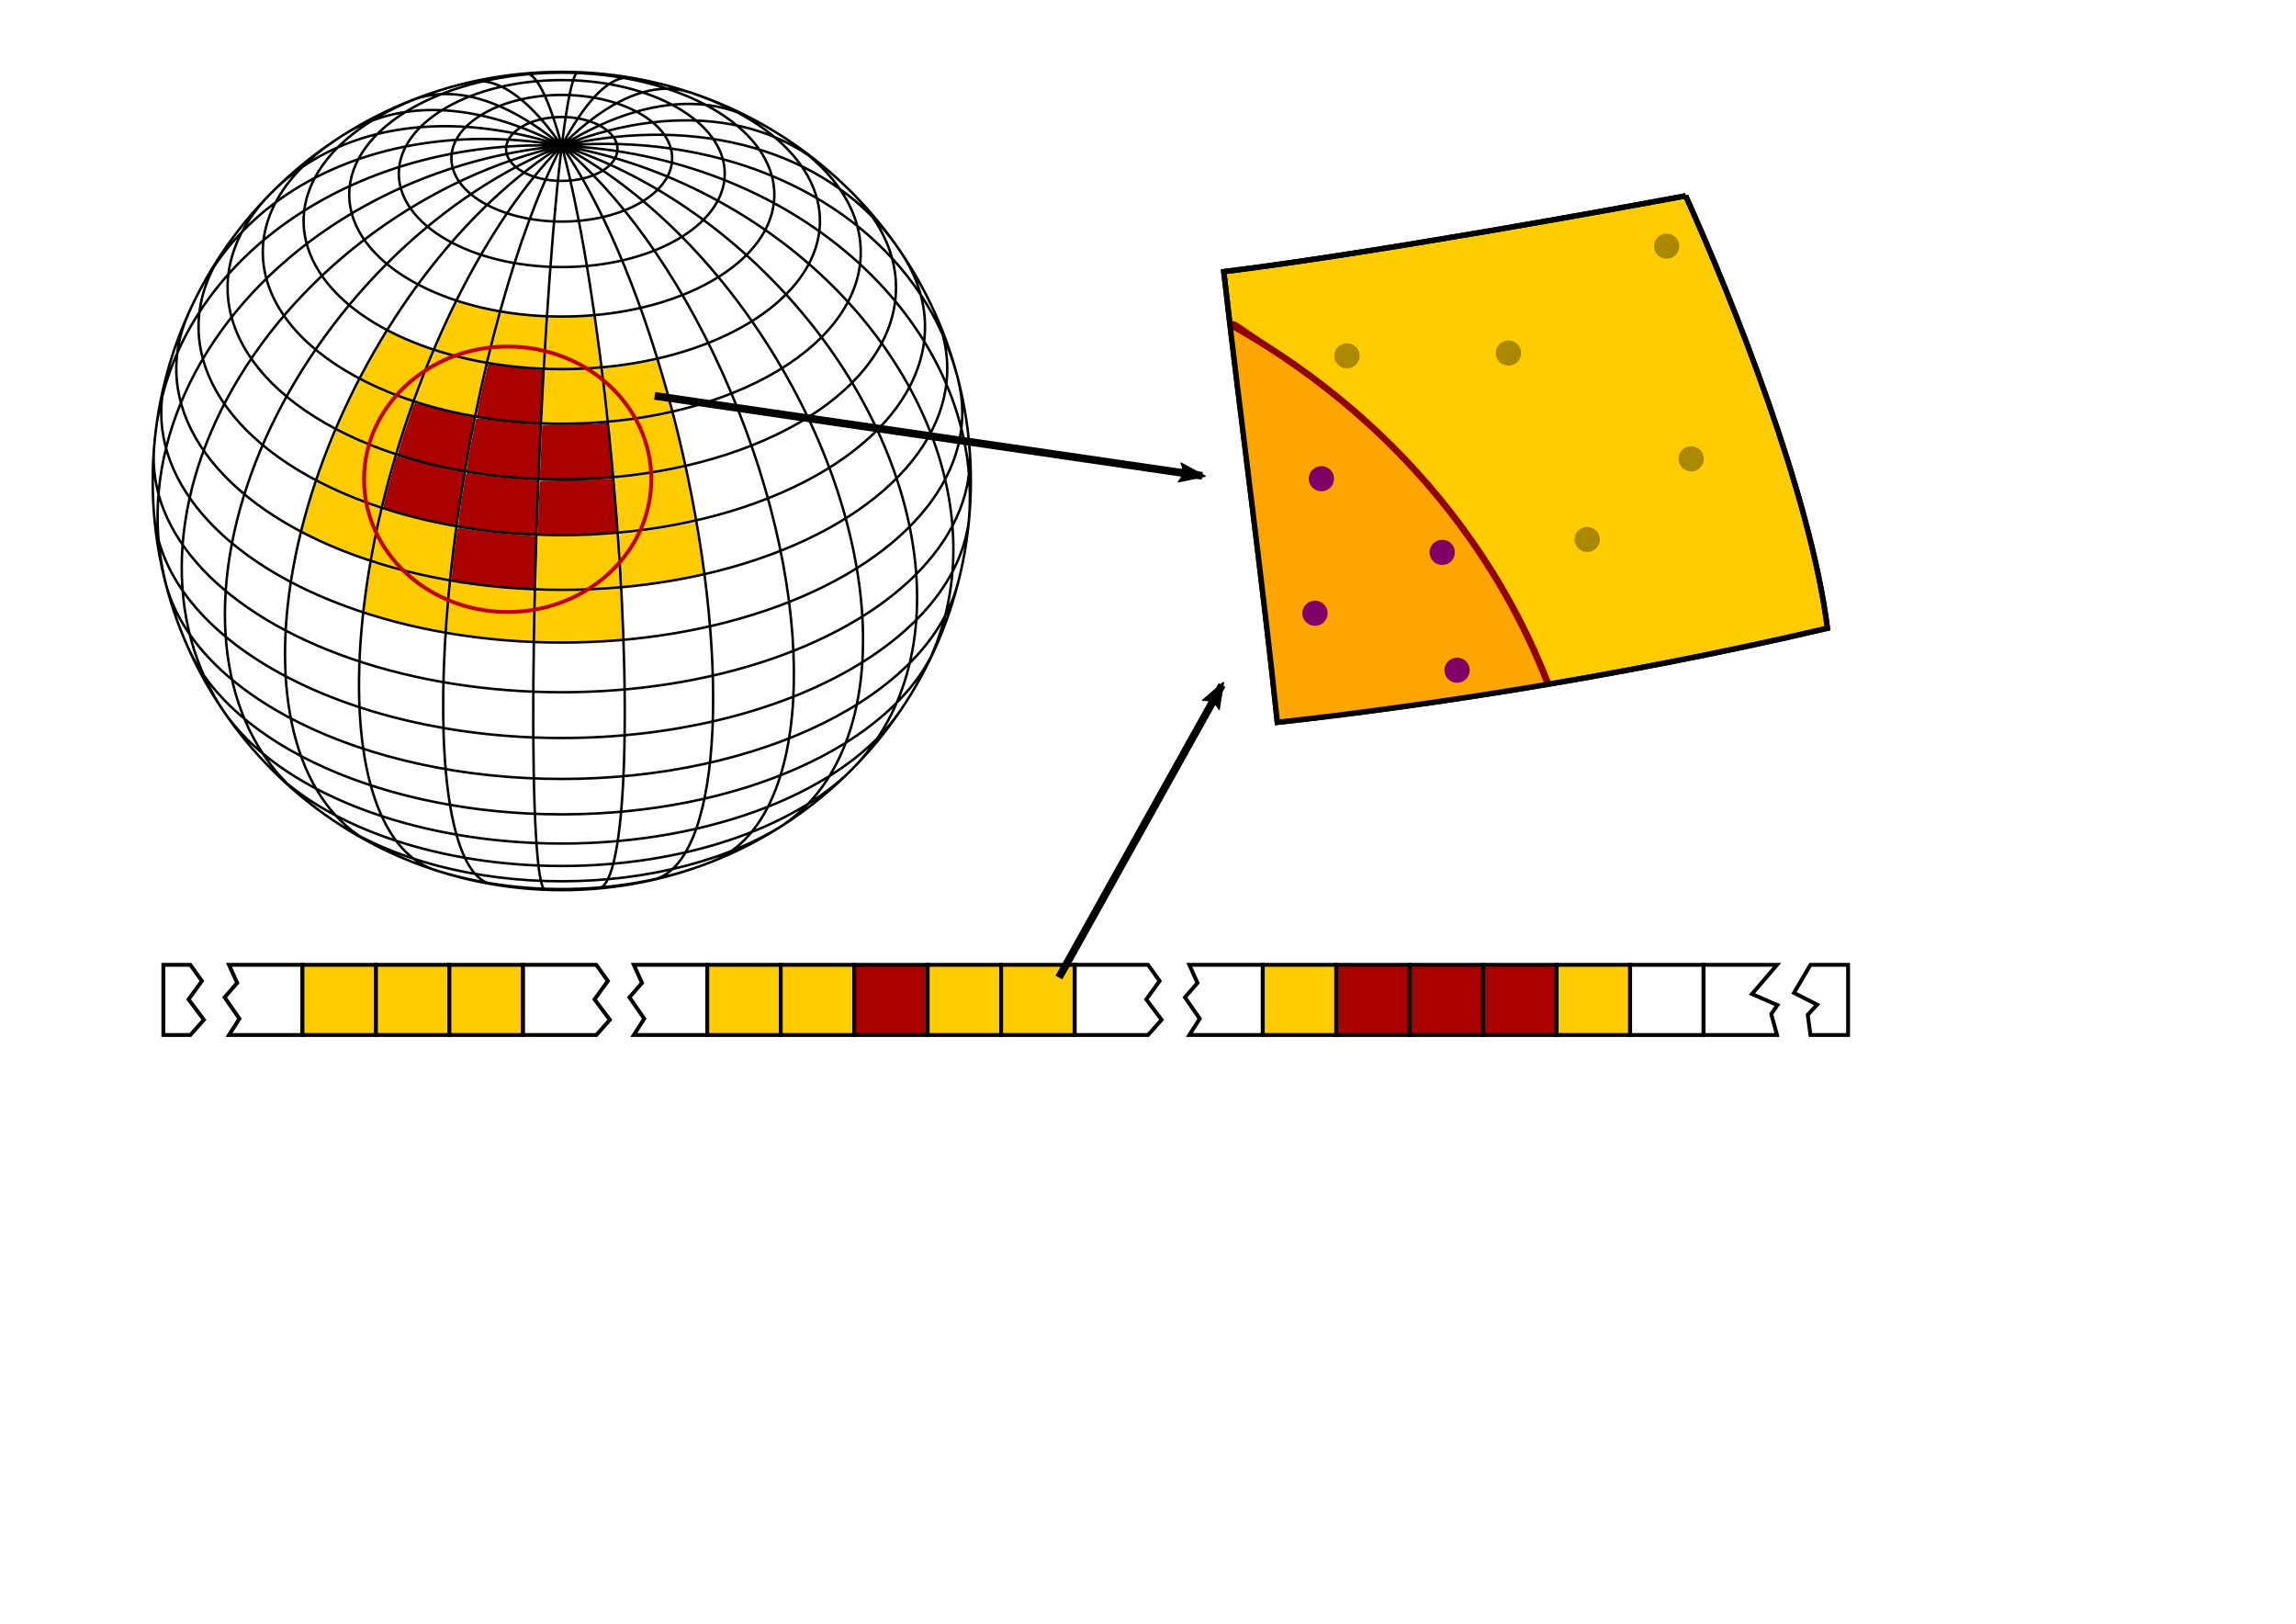 <?xml version="1.0" encoding="UTF-8" standalone="no"?>
<!-- Created with Inkscape (http://www.inkscape.org/) -->

<svg
   id="svg5"
   version="1.1"
   viewBox="0 0 297 210"
   height="210mm"
   width="297mm"
   sodipodi:docname="geospatial-search.svg"
   inkscape:version="1.1.2 (0a00cf5339, 2022-02-04)"
   xmlns:inkscape="http://www.inkscape.org/namespaces/inkscape"
   xmlns:sodipodi="http://sodipodi.sourceforge.net/DTD/sodipodi-0.dtd"
   xmlns="http://www.w3.org/2000/svg"
   xmlns:svg="http://www.w3.org/2000/svg">
  <sodipodi:namedview
     id="namedview7"
     pagecolor="#ffffff"
     bordercolor="#666666"
     borderopacity="1.0"
     inkscape:pageshadow="2"
     inkscape:pageopacity="0.0"
     inkscape:pagecheckerboard="0"
     inkscape:document-units="mm"
     showgrid="false"
     inkscape:zoom="12.081425"
     inkscape:cx="605.64047"
     inkscape:cy="172.49621"
     inkscape:window-width="1920"
     inkscape:window-height="1025"
     inkscape:window-x="0"
     inkscape:window-y="0"
     inkscape:window-maximized="1"
     inkscape:current-layer="g1940" />
  <defs
     id="defs2">
    <marker
       style="overflow:visible;"
       id="Arrow2Lend"
       refX="0.0"
       refY="0.0"
       orient="auto"
       inkscape:stockid="Arrow2Lend"
       inkscape:isstock="true">
      <path
         transform="scale(1.1) rotate(180) translate(1,0)"
         d="M 8.719,4.034 L -2.207,0.016 L 8.719,-4.002 C 6.973,-1.63 6.983,1.616 8.719,4.034 z "
         style="stroke:context-stroke;fill-rule:evenodd;fill:context-stroke;stroke-width:0.625;stroke-linejoin:round;"
         id="path22185" />
    </marker>
    <inkscape:path-effect
       effect="fill_between_strokes"
       id="path-effect7566"
       is_visible="true"
       lpeversion="1"
       linkedpath=""
       secondpath=""
       reversesecond="false"
       join="true"
       close="true" />
    <inkscape:path-effect
       effect="slice"
       start_point="58.19,2.936"
       end_point="-55.726,2.936"
       center_point="1.232,2.936"
       id="path-effect6872"
       is_visible="true"
       lpeversion="1"
       allow_transforms="true" />
    <inkscape:path-effect
       effect="fill_between_many"
       method="originald"
       linkedpaths="#rect7400,0,1|#path1938,0,1|#g1936,0,1|#g1898,0,1"
       id="path-effect7402"
       join="true"
       close="true"
       autoreverse="true"
       is_visible="true"
       lpeversion="0"
       applied="false" />
    <marker
       style="overflow:visible"
       id="Arrow2Lend-9"
       refX="0"
       refY="0"
       orient="auto"
       inkscape:stockid="Arrow2Lend"
       inkscape:isstock="true">
      <path
         transform="matrix(-1.1,0,0,-1.1,-1.1,0)"
         d="M 8.719,4.034 -2.207,0.016 8.719,-4.002 c -1.745,2.372 -1.735,5.617 -6e-7,8.035 z"
         style="fill:context-stroke;fill-rule:evenodd;stroke:context-stroke;stroke-width:0.625;stroke-linejoin:round"
         id="path22185-8" />
    </marker>
  </defs>
  <g
     inkscape:label="Réteg 1"
     inkscape:groupmode="layer"
     id="layer1">
    <g
       inkscape:label="WireframeSphere"
       transform="translate(63.139,63.486)"
       id="g1940"
       style="fill:none;fill-opacity:0;stroke:#280002;stroke-opacity:1">
      <g
         inkscape:label="Lines of Longitude"
         id="g1898"
         style="fill:none;fill-opacity:0;stroke:#280002;stroke-opacity:1"
         transform="translate(9.53,-1.278)" />
      <g
         inkscape:label="Lines of Latitude"
         id="g1936"
         style="fill:none;fill-opacity:0;stroke:#280002;stroke-opacity:1"
         transform="translate(9.53,-1.278)" />
      <path
         style="fill:#aa0000;fill-opacity:1;stroke:none;stroke-width:0.306;stroke-miterlimit:4;stroke-dasharray:none;stroke-opacity:1"
         d="m 233.262,204.164 c -1.591,0.038 -0.988,2.458 -1.553,3.446 -1.393,7.352 -2.958,14.704 -3.998,22.104 1.005,1.128 2.989,0.767 4.369,1.202 10.123,1.358 20.297,2.529 30.508,2.903 0.93,-1.201 0.297,-3.128 0.613,-4.601 0.265,-7.372 0.834,-14.818 0.869,-22.146 -9.893,-0.228 -19.859,-1.561 -29.722,-2.856 -0.361,-0.023 -0.723,-0.056 -1.085,-0.052 z"
         id="path13300"
         transform="matrix(0.265,0,0,0.265,-63.139,-63.486)" />
      <path
         style="fill:#aa0000;fill-opacity:1;stroke:none;stroke-width:0.306;stroke-miterlimit:4;stroke-dasharray:none;stroke-opacity:1"
         d="m 238.199,177.819 c -1.971,8.331 -4.001,16.717 -5.434,25.169 1.021,1.079 3.016,0.677 4.391,1.116 8.833,1.151 17.722,2.239 26.612,2.572 1.185,-1.026 0.259,-3.035 0.673,-4.393 0.256,-7.226 0.884,-14.523 1.087,-21.692 -9.006,-0.692 -18.04,-1.489 -26.994,-2.88 l -0.309,0.099 z"
         id="path13339"
         transform="matrix(0.265,0,0,0.265,-63.139,-63.486)" />
      <path
         style="fill:#aa0000;fill-opacity:1;stroke:none;stroke-width:0.306;stroke-miterlimit:4;stroke-dasharray:none;stroke-opacity:1"
         d="m 296.176,206.331 c -5.591,0.861 -11.348,0.667 -17.006,0.895 -4.814,0.178 -9.719,-0.166 -14.472,0.203 -0.542,8.693 -0.677,17.452 -1.264,26.161 1.376,0.995 3.816,0.139 5.587,0.425 9.836,-0.076 19.731,0.147 29.512,-1.027 2.123,-0.261 0.26,-3.316 0.597,-4.742 -0.812,-7.108 -1.145,-14.29 -2.259,-21.354 -0.089,-0.306 -0.344,-0.607 -0.695,-0.56 z"
         id="path13378"
         transform="matrix(0.265,0,0,0.265,-63.139,-63.486)" />
      <path
         style="fill:#aa0000;fill-opacity:1;stroke:none;stroke-width:0.306;stroke-miterlimit:4;stroke-dasharray:none;stroke-opacity:1"
         d="m 298.765,233.619 c -11.568,0.855 -23.19,0.766 -34.794,0.975 -0.932,1.077 -0.391,3.07 -0.671,4.504 -0.292,7.249 -0.643,14.498 -0.744,21.752 1.424,0.943 3.809,0.122 5.588,0.396 11.149,-0.043 22.434,0.167 33.47,-1.22 -0.346,-8.663 -1.235,-17.418 -2.074,-26.088 -0.157,-0.335 -0.463,-0.343 -0.775,-0.319 z"
         id="path13417"
         transform="matrix(0.265,0,0,0.265,-63.139,-63.486)" />
      <path
         style="fill:#aa0000;fill-opacity:1;stroke:none;stroke-width:0.306;stroke-miterlimit:4;stroke-dasharray:none;stroke-opacity:1"
         d="m 228.203,230.725 c -1.42,0.659 -0.97,2.836 -1.446,4.103 -1.005,7.183 -2.528,14.329 -3.013,21.566 0.482,1.365 2.58,0.828 3.689,1.299 11.067,1.513 22.188,3.152 33.378,3.17 2.029,0.096 1.049,-2.524 1.349,-3.704 0.254,-7.483 0.632,-14.964 0.782,-22.449 -1.441,-0.939 -3.576,-0.358 -5.281,-0.702 -9.845,-0.67 -19.731,-1.55 -29.459,-3.284 z"
         id="path13456"
         transform="matrix(0.265,0,0,0.265,-63.139,-63.486)" />
      <path
         style="fill:#aa0000;fill-opacity:1;stroke:none;stroke-width:0.306;stroke-miterlimit:4;stroke-dasharray:none;stroke-opacity:1"
         d="m 223.731,257.707 c -0.989,1.05 -0.522,2.961 -0.959,4.308 -0.81,6.935 -1.953,13.878 -2.316,20.84 1.042,1.457 3.351,0.944 4.894,1.47 11.785,1.724 23.647,3.05 35.553,3.51 0.984,-1.393 0.213,-3.806 0.53,-5.577 0.08,-6.866 0.447,-13.808 0.582,-20.612 -9.566,-0.629 -19.238,-1.291 -28.793,-2.643 -3.172,-0.368 -6.306,-1.038 -9.492,-1.296 z"
         id="path13495"
         transform="matrix(0.265,0,0,0.265,-63.139,-63.486)" />
      <path
         style="fill:#aa0000;fill-opacity:1;stroke:none;stroke-width:0.306;stroke-miterlimit:4;stroke-dasharray:none;stroke-opacity:1"
         d="m 194.025,222.584 c -1.142,1.261 -1.072,3.376 -1.738,4.947 -1.784,6.731 -3.79,13.434 -5.214,20.242 1.452,1.154 3.646,1.244 5.365,1.979 9.386,2.8 18.942,5.093 28.571,6.859 1.949,0.366 2.479,-1.914 2.493,-3.385 0.938,-7.394 2.301,-14.772 3.341,-22.135 -1.12,-1.325 -3.327,-0.949 -4.843,-1.514 -9.456,-1.805 -18.713,-4.437 -27.974,-6.992 z"
         id="path13534"
         transform="matrix(0.265,0,0,0.265,-63.139,-63.486)" />
      <path
         style="fill:#aa0000;fill-opacity:1;stroke:none;stroke-width:0.306;stroke-miterlimit:4;stroke-dasharray:none;stroke-opacity:1"
         d="m 202.592,196.763 c -1.214,1.118 -1.27,3.23 -2.007,4.721 -2.173,6.632 -4.552,13.226 -6.334,19.969 1.067,1.339 3.239,1.341 4.756,2.023 9.121,2.54 18.324,5.03 27.702,6.365 1.069,-1.238 0.798,-3.348 1.289,-4.914 1.115,-7.014 2.807,-13.955 3.68,-20.997 -0.974,-1.065 -2.843,-0.407 -4.105,-1.007 -8.335,-1.622 -16.494,-3.974 -24.693,-6.145 -0.095,-0.013 -0.191,-0.021 -0.287,-0.014 z"
         id="path13573"
         transform="matrix(0.265,0,0,0.265,-63.139,-63.486)" />
      <path
         style="fill:#ffcc00;fill-opacity:1;stroke:none;stroke-width:0.306;stroke-miterlimit:4;stroke-dasharray:none;stroke-opacity:1"
         d="m 245.44,152.591 c -1.46,0.583 -1.258,2.746 -1.855,3.98 -1.66,6.718 -3.753,13.372 -4.954,20.182 0.898,1.057 2.813,0.591 4.068,1.038 7.45,1.01 14.934,2.016 22.464,2.075 0.961,-1.102 0.416,-3.16 0.733,-4.64 0.374,-6.747 0.894,-13.565 1.153,-20.265 -7.191,-0.683 -14.468,-1.13 -21.61,-2.37 z"
         id="path13766"
         transform="matrix(0.265,0,0,0.265,-63.139,-63.486)" />
      <path
         style="fill:#ffcc00;fill-opacity:1;stroke:none;stroke-width:0.306;stroke-miterlimit:4;stroke-dasharray:none;stroke-opacity:1"
         d="m 292.584,179.971 c -8.664,0.624 -17.353,0.455 -26.036,0.553 -0.952,1.125 -0.443,3.161 -0.751,4.632 -0.362,7.1 -0.879,14.198 -0.972,21.308 1.426,0.935 3.812,0.065 5.594,0.313 8.681,-0.206 17.377,-0.134 26.044,-0.723 0.85,-1.212 -0.198,-3.26 -0.073,-4.772 -0.858,-6.955 -1.396,-13.992 -2.552,-20.885 -0.261,-0.417 -0.817,-0.428 -1.253,-0.427 z"
         id="path13805"
         transform="matrix(0.265,0,0,0.265,-63.139,-63.486)" />
      <path
         style="fill:#ffcc00;fill-opacity:1;stroke:none;stroke-width:0.306;stroke-miterlimit:4;stroke-dasharray:none;stroke-opacity:1"
         d="m 327.28,201.856 c -9.76,1.852 -19.549,3.486 -29.427,4.504 -0.779,1.331 0.216,3.414 0.094,5.016 0.802,7.183 1.198,14.502 2.244,21.601 11.254,-1.202 22.591,-2.734 33.657,-5.275 1.353,-0.56 0.1,-2.441 0.156,-3.49 -1.549,-7.45 -3.458,-14.818 -5.285,-22.204 -0.255,-0.608 -0.988,-0.112 -1.44,-0.152 z"
         id="path13844"
         transform="matrix(0.265,0,0,0.265,-63.139,-63.486)" />
      <path
         style="fill:#ffcc00;fill-opacity:1;stroke:none;stroke-width:0.306;stroke-miterlimit:4;stroke-dasharray:none;stroke-opacity:1"
         d="m 333.918,228.358 c -10.716,2.079 -21.503,3.843 -32.354,4.993 -1.911,-0.09 -1.015,2.254 -1.126,3.393 0.45,7.648 1.208,15.274 1.76,22.915 1.136,0.844 3.087,-0.107 4.531,0.009 10.782,-1.23 21.578,-2.76 32.124,-5.344 1.931,-0.414 0.517,-2.675 0.533,-3.912 -1.433,-7.256 -2.625,-14.605 -4.45,-21.758 -0.236,-0.309 -0.664,-0.323 -1.017,-0.296 z"
         id="path13883"
         transform="matrix(0.265,0,0,0.265,-63.139,-63.486)" />
      <path
         style="fill:#ffcc00;fill-opacity:1;stroke:none;stroke-width:0.306;stroke-miterlimit:4;stroke-dasharray:none;stroke-opacity:1"
         d="m 300.916,260.799 c -12.612,0.898 -25.253,0.834 -37.889,1.027 -0.933,1.084 -0.439,3.072 -0.693,4.514 -0.186,7.104 -0.555,14.291 -0.386,21.348 7.879,0.8 15.929,0.202 23.87,0.113 5.8,-0.315 11.75,-0.137 17.435,-1.174 -0.192,-8.472 -0.815,-17.035 -1.518,-25.514 -0.155,-0.353 -0.506,-0.33 -0.818,-0.314 z"
         id="path13922"
         transform="matrix(0.265,0,0,0.265,-63.139,-63.486)" />
      <path
         style="fill:#ffcc00;fill-opacity:1;stroke:none;stroke-width:0.306;stroke-miterlimit:4;stroke-dasharray:none;stroke-opacity:1"
         d="m 220.618,284.178 c -1.008,0.992 -0.417,2.903 -0.821,4.213 -0.575,6.798 -1.337,13.604 -1.571,20.416 1.802,0.975 4.193,0.762 6.207,1.265 11.906,1.685 23.886,3.174 35.922,3.378 0.948,-1.226 0.197,-3.412 0.469,-5.015 0.024,-6.642 0.47,-13.357 0.288,-19.949 -8.303,-0.823 -16.747,-1.087 -25.051,-2.227 -5.168,-0.546 -10.277,-1.527 -15.444,-2.081 z"
         id="path13961"
         transform="matrix(0.265,0,0,0.265,-63.139,-63.486)" />
      <path
         style="fill:#ffcc00;fill-opacity:1;stroke:none;stroke-width:0.306;stroke-miterlimit:4;stroke-dasharray:none;stroke-opacity:1"
         d="m 187.141,248.899 c -1.111,1.207 -0.906,3.342 -1.495,4.881 -1.403,6.652 -3.061,13.29 -4.043,20.009 2.469,1.3 5.471,1.739 8.148,2.674 9.67,2.693 19.453,5.165 29.351,6.785 1.344,-0.974 0.75,-3.173 1.186,-4.597 0.757,-6.97 1.745,-13.93 2.447,-20.911 -1.265,-1.063 -3.367,-0.701 -4.929,-1.246 -10.264,-1.923 -20.31,-4.81 -30.363,-7.579 -0.099,-0.015 -0.2,-0.027 -0.301,-0.015 z"
         id="path14000"
         transform="matrix(0.265,0,0,0.265,-63.139,-63.486)" />
      <path
         style="fill:#ffcc00;fill-opacity:1;stroke:none;stroke-width:0.306;stroke-miterlimit:4;stroke-dasharray:none;stroke-opacity:1"
         d="m 164.277,210.313 c -3.212,6.709 -5.587,13.861 -8.248,20.826 -0.097,1.172 -1.61,2.718 -0.703,3.73 9.85,4.97 20,9.539 30.597,12.645 1.196,-0.979 1.075,-3.04 1.698,-4.427 1.726,-6.771 3.621,-13.508 5.444,-20.246 -1.254,-1.403 -3.479,-1.677 -5.144,-2.506 -7.97,-2.865 -15.704,-6.281 -23.293,-10.026 l -0.324,0.003 z"
         id="path14039"
         transform="matrix(0.265,0,0,0.265,-63.139,-63.486)" />
      <path
         style="fill:#ffcc00;fill-opacity:1;stroke:none;stroke-width:0.306;stroke-miterlimit:4;stroke-dasharray:none;stroke-opacity:1"
         d="m 175.866,185.632 c -3.968,7.585 -7.792,15.335 -11.051,23.269 0.172,1.628 2.471,1.827 3.57,2.644 8.024,3.858 16.29,7.247 24.749,10.014 1.249,-1.355 1.279,-3.635 2.05,-5.342 2.015,-6.62 4.401,-13.113 6.479,-19.707 -1.103,-1.22 -3.212,-1.12 -4.664,-1.912 -7.093,-2.59 -14.004,-5.625 -20.78,-8.969 l -0.324,0.003 z"
         id="path14078"
         transform="matrix(0.265,0,0,0.265,-63.139,-63.486)" />
      <path
         style="fill:#ffcc00;fill-opacity:1;stroke:none;stroke-width:0.306;stroke-miterlimit:4;stroke-dasharray:none;stroke-opacity:1"
         d="m 212.656,171.548 c -1.411,0.393 -1.294,2.509 -2.048,3.579 -2.578,6.711 -5.61,13.283 -7.65,20.181 -0.264,1.509 2.054,1.181 2.919,1.753 8.518,2.476 17.172,4.625 25.914,6.084 0.974,-0.641 0.507,-2.351 1,-3.363 1.504,-7.342 3.255,-14.63 4.795,-21.958 -1.858,-1.102 -4.429,-0.977 -6.553,-1.628 -6.151,-1.227 -12.162,-3.08 -18.22,-4.645 l -0.122,-0.003 z"
         id="path14117"
         transform="matrix(0.265,0,0,0.265,-63.139,-63.486)" />
      <path
         style="fill:#ffcc00;fill-opacity:1;stroke:none;stroke-width:0.306;stroke-miterlimit:4;stroke-dasharray:none;stroke-opacity:1"
         d="m 189.362,161.931 c -3.585,5.157 -6.445,10.847 -9.609,16.288 -1.125,2.181 -2.522,4.264 -3.4,6.555 1.378,1.561 3.812,2.046 5.635,3.082 6.484,2.763 12.94,5.8 19.75,7.639 1.256,-1.305 1.482,-3.507 2.32,-5.147 2.232,-6.367 5.179,-12.489 7.181,-18.927 -0.584,-1.167 -2.452,-1.131 -3.532,-1.769 -6.18,-2.2 -12.153,-4.868 -18.021,-7.75 l -0.323,0.028 z"
         id="path14156"
         transform="matrix(0.265,0,0,0.265,-63.139,-63.486)" />
      <path
         style="fill:#ffcc00;fill-opacity:1;stroke:none;stroke-width:0.306;stroke-miterlimit:4;stroke-dasharray:none;stroke-opacity:1"
         d="m 223.447,147.415 c -1.629,1.93 -2.325,4.654 -3.571,6.884 -2.413,5.41 -5.16,10.729 -7.188,16.279 1.654,1.29 4.112,1.348 6.077,2.097 6.137,1.609 12.302,3.229 18.564,4.239 1.322,-1.399 1.258,-3.742 1.898,-5.515 1.464,-6.365 3.478,-12.684 4.795,-19.033 -6.889,-1.216 -13.756,-3.1 -20.547,-4.954 z"
         id="path14195"
         transform="matrix(0.265,0,0,0.265,-63.139,-63.486)" />
      <path
         style="fill:#ffcc00;fill-opacity:1;stroke:none;stroke-width:0.306;stroke-miterlimit:4;stroke-dasharray:none;stroke-opacity:1"
         d="m 286.635,154.584 c -6.309,0.444 -12.717,0.132 -18.972,0.575 -0.658,8.174 -1.03,16.409 -1.574,24.607 1.375,0.995 3.815,0.138 5.587,0.424 7.281,-0.075 14.607,-0.122 21.847,-0.823 0.5,-1.842 -0.451,-3.966 -0.465,-5.901 -0.837,-6.265 -1.602,-12.541 -2.567,-18.788 -0.799,-0.8 -2.763,0.076 -3.856,-0.094 z"
         id="path14234"
         transform="matrix(0.265,0,0,0.265,-63.139,-63.486)" />
      <path
         style="fill:#ffcc00;fill-opacity:1;stroke:none;stroke-width:0.306;stroke-miterlimit:4;stroke-dasharray:none;stroke-opacity:1"
         d="m 320.606,175.898 c -8.126,1.359 -16.22,2.926 -24.439,3.739 -1.388,-0.216 -2.082,0.71 -1.564,1.988 0.906,7.957 1.904,15.899 2.73,23.864 1.182,0.793 3.106,-0.138 4.576,-0.07 8.622,-1.137 17.325,-2.164 25.74,-4.404 1.33,-0.67 -0.227,-2.486 -0.153,-3.535 -2.01,-7.152 -3.899,-14.361 -6.297,-21.39 -0.13,-0.202 -0.384,-0.208 -0.594,-0.193 z"
         id="path14273"
         transform="matrix(0.265,0,0,0.265,-63.139,-63.486)" />
      <path
         style="fill:#ffcc00;fill-opacity:1;stroke:#000002;stroke-width:0.696;stroke-miterlimit:4;stroke-dasharray:none;stroke-opacity:1"
         d="m 154.913,-38.158 c -9.072,1.692 -40.509,7.431 -59.749,9.806 2.06,18.092 5.048,40.179 6.927,58.288 16.075,-1.761 42.877,-5.533 71.158,-12.167 -2.164,-17.232 -12.15,-42.185 -18.336,-55.928 z"
         id="path14273-4"
         sodipodi:nodetypes="cccccc" />
      <path
         id="path14273-4-2"
         style="fill:none;fill-opacity:1;stroke:#930002;stroke-width:2;stroke-miterlimit:4;stroke-dasharray:none;stroke-opacity:1"
         d="m 136.521,25 c -0.034,-0.091 -0.068,-0.181 -0.103,-0.272 -0.274,-0.696 -0.558,-1.388 -0.851,-2.077 -0.293,-0.689 -0.595,-1.375 -0.906,-2.057 -0.311,-0.682 -0.632,-1.361 -0.961,-2.036 -0.33,-0.675 -0.668,-1.346 -1.016,-2.013 -0.348,-0.667 -0.705,-1.33 -1.07,-1.989 -0.366,-0.659 -0.74,-1.313 -1.123,-1.964 -0.383,-0.65 -0.775,-1.296 -1.176,-1.937 -0.401,-0.641 -0.81,-1.278 -1.228,-1.909 -0.418,-0.632 -0.844,-1.259 -1.279,-1.881 -0.435,-0.622 -0.878,-1.239 -1.329,-1.851 -0.452,-0.612 -0.911,-1.218 -1.379,-1.819 -0.468,-0.601 -0.944,-1.197 -1.427,-1.787 -0.484,-0.59 -0.976,-1.175 -1.475,-1.754 -0.5,-0.579 -1.007,-1.152 -1.522,-1.719 -0.515,-0.567 -1.038,-1.128 -1.568,-1.684 -0.53,-0.555 -1.068,-1.104 -1.613,-1.647 -0.545,-0.543 -1.098,-1.079 -1.657,-1.609 -0.559,-0.53 -1.126,-1.054 -1.7,-1.57 -0.574,-0.517 -1.154,-1.027 -1.741,-1.531 -0.588,-0.504 -1.182,-1 -1.783,-1.49 -0.601,-0.49 -1.208,-0.973 -1.822,-1.449 -0.614,-0.476 -1.234,-0.945 -1.86,-1.406 -0.627,-0.462 -1.259,-0.916 -1.898,-1.363 -0.639,-0.447 -1.284,-0.887 -1.934,-1.319 -0.651,-0.432 -1.307,-0.857 -1.969,-1.274 -0.662,-0.417 -1.229,-0.817 -1.886,-1.244 -0.401,-0.295 -1.734,-1.2 -1.947,-1.305 -0.127,-0.024 -0.481,-0.046 -0.535,-0.042"
         sodipodi:nodetypes="ccccssscscsccscccccccccscscccc" />
      <path
         id="path14273-4-2-4"
         style="fill:#ffa500;fill-opacity:1;stroke:none;stroke-width:0.696;stroke-miterlimit:4;stroke-dasharray:none;stroke-opacity:1"
         d="m 136.594,24.873 a 96.417,89.081 0 0 0 -0.103,-0.272 96.417,89.081 0 0 0 -0.851,-2.077 96.417,89.081 0 0 0 -0.906,-2.057 96.417,89.081 0 0 0 -0.961,-2.036 96.417,89.081 0 0 0 -1.016,-2.013 96.417,89.081 0 0 0 -1.07,-1.989 96.417,89.081 0 0 0 -1.123,-1.964 96.417,89.081 0 0 0 -1.176,-1.937 96.417,89.081 0 0 0 -1.228,-1.909 96.417,89.081 0 0 0 -1.279,-1.881 96.417,89.081 0 0 0 -1.329,-1.851 96.417,89.081 0 0 0 -1.379,-1.819 96.417,89.081 0 0 0 -1.427,-1.787 96.417,89.081 0 0 0 -1.475,-1.754 96.417,89.081 0 0 0 -1.522,-1.719 96.417,89.081 0 0 0 -1.568,-1.684 96.417,89.081 0 0 0 -1.613,-1.647 96.417,89.081 0 0 0 -1.657,-1.609 96.417,89.081 0 0 0 -1.7,-1.57 96.417,89.081 0 0 0 -1.741,-1.531 96.417,89.081 0 0 0 -1.783,-1.49 96.417,89.081 0 0 0 -1.822,-1.449 96.417,89.081 0 0 0 -1.86,-1.406 96.417,89.081 0 0 0 -1.898,-1.363 96.417,89.081 0 0 0 -1.934,-1.319 96.417,89.081 0 0 0 -1.969,-1.274 96.417,89.081 0 0 0 -2.002,-1.228 96.417,89.081 0 0 0 -2.036,-1.181 96.417,89.081 0 0 0 -0.331,-0.181 c 1.969,16.484 4.43,35.168 6.06,50.869 8.835,-0.968 20.921,-2.548 34.701,-4.872 z" />
      <path
         style="fill:#ffcc00;fill-opacity:1;stroke:none;stroke-width:0.306;stroke-miterlimit:4;stroke-dasharray:none;stroke-opacity:1"
         d="m 339.539,255.036 c -9.81,1.652 -19.541,3.674 -29.44,4.748 -2.425,0.543 -5.204,0.061 -7.466,1.148 -0.531,2.137 0.212,4.553 0.132,6.781 0.51,6.184 0.431,12.457 1.425,18.582 0.823,1.059 2.559,-0.191 3.709,0.082 12.072,-1.203 24.048,-3.28 35.911,-5.801 0.662,-1.405 -0.391,-3.404 -0.379,-5.028 -1.142,-6.738 -1.74,-13.606 -3.353,-20.246 -0.098,-0.206 -0.324,-0.292 -0.539,-0.267 z"
         id="path14312"
         transform="matrix(0.265,0,0,0.265,-63.139,-63.486)" />
      <path
         style="fill:#ffcc00;fill-opacity:1;stroke:none;stroke-width:0.306;stroke-miterlimit:4;stroke-dasharray:none;stroke-opacity:1"
         d="m 301.048,287.491 c -12.966,1.215 -26.039,0.923 -39.065,1.004 -0.933,1.321 -0.142,3.582 -0.403,5.264 0.044,6.666 -0.463,13.401 -0.281,20.014 13.001,-0.016 26.082,-0.107 39.091,-0.851 1.226,-0.349 3.15,0.225 4,-0.885 0.064,-8.124 -0.57,-16.246 -0.926,-24.362 -0.315,-0.842 -1.751,-0.042 -2.415,-0.183 z"
         id="path14351"
         transform="matrix(0.265,0,0,0.265,-63.139,-63.486)" />
      <path
         style="fill:#ffcc00;fill-opacity:1;stroke:none;stroke-width:0.306;stroke-miterlimit:4;stroke-dasharray:none;stroke-opacity:1"
         d="m 181.653,274.776 c -0.953,1.603 -0.68,3.835 -1.193,5.648 -0.78,6.131 -2.222,12.237 -2.319,18.424 1.312,1.304 3.565,1.341 5.248,2.054 11.053,3.106 22.21,5.953 33.511,7.976 1.335,-0.911 0.694,-3.071 1.085,-4.441 0.555,-6.704 1.174,-13.408 1.536,-20.124 -1.232,-1.054 -3.29,-0.778 -4.806,-1.346 -11.077,-2.09 -21.94,-5.086 -32.768,-8.19 -0.097,-0.017 -0.197,-0.03 -0.293,-0.002 z"
         id="path14390"
         transform="matrix(0.265,0,0,0.265,-63.139,-63.486)" />
      <path
         style="fill:#ffcc00;fill-opacity:1;stroke:none;stroke-width:0.306;stroke-miterlimit:4;stroke-dasharray:none;stroke-opacity:1"
         d="m 154.898,235.51 c -1.411,2.003 -1.716,4.711 -2.614,6.998 -1.731,5.613 -3.299,11.275 -4.774,16.961 1.595,1.587 4.209,2.176 6.221,3.349 8.704,4.13 17.647,7.864 26.839,10.733 1.291,-0.44 0.643,-2.366 1.154,-3.365 1.351,-7.16 2.891,-14.295 4.456,-21.414 -0.675,-1.2 -2.632,-1.086 -3.79,-1.735 -9.352,-3.197 -18.36,-7.301 -27.264,-11.547 z"
         id="path14429"
         transform="matrix(0.265,0,0,0.265,-63.139,-63.486)" />
      <path
         id="path1938"
         style="fill:#800000;fill-opacity:0;stroke:#000002;stroke-width:0.32;stroke-miterlimit:4;stroke-dasharray:none;stroke-opacity:1"
         d="m 9.53,-54.195 c -29.225,0 -52.917,23.692 -52.917,52.917 0,29.225 23.692,52.917 52.917,52.917 29.225,0 52.917,-23.692 52.917,-52.917 0,-29.225 -23.692,-52.917 -52.917,-52.917 z m 0,5.84 c -3.979,0 -7.205,1.851 -7.205,4.134 -6e-7,2.283 3.226,4.134 7.205,4.134 3.979,0 7.205,-1.851 7.205,-4.134 0,-2.283 -3.226,-4.134 -7.205,-4.134 z m 0,-2.852 c -7.885,0 -14.277,3.667 -14.277,8.19 0,4.523 6.392,8.19 14.277,8.19 7.885,0 14.277,-3.667 14.277,-8.19 0,-4.523 -6.392,-8.19 -14.277,-8.19 z m 0,-1.922 c -11.643,0 -21.082,5.414 -21.082,12.093 0,6.679 9.439,12.093 21.082,12.093 11.643,0 21.082,-5.414 21.082,-12.093 0,-6.679 -9.439,-12.093 -21.082,-12.093 z m 0,-0.956 c -15.185,0 -27.495,7.061 -27.495,15.771 0,8.71 12.31,15.771 27.495,15.771 15.185,0 27.495,-7.061 27.495,-15.771 0,-8.71 -12.31,-15.771 -27.495,-15.771 z m -17.004,2.696 c -12.952,4.395 -19.179,13.217 -15.207,21.543 3.972,8.326 17.162,14.1 32.211,14.1 15.049,0 28.239,-5.774 32.211,-14.1 3.972,-8.326 -2.255,-17.147 -15.207,-21.543 m -46.261,6.018 c -13.492,8.953 -12.356,22.404 2.582,30.567 14.937,8.163 38.416,8.163 53.353,-10e-7 14.937,-8.163 16.073,-21.614 2.582,-30.567 m -66.84,6.839 c -10.334,10.425 -6.18,23.599 9.866,31.287 16.046,7.689 39.385,7.689 55.431,6e-7 16.046,-7.689 20.2,-20.862 9.866,-31.287 m -81.364,7.533 c -7.625,11.233 -1.317,24.005 15.447,31.275 16.764,7.27 39.906,7.27 56.671,7e-7 C 54.629,-6.993 60.937,-19.765 53.312,-30.999 m -92.075,8.087 c -5.185,11.576 2.725,23.78 19.834,30.601 17.109,6.821 39.809,6.821 56.918,-1e-6 C 55.098,0.868 63.008,-11.336 57.823,-22.912 m -99.551,8.49 c -2.957,11.534 6.115,22.994 23.201,29.307 17.086,6.313 39.029,6.313 56.115,-10e-7 17.086,-6.313 26.158,-17.773 23.201,-29.307 m -103.991,8.735 c -0.932,11.152 8.91,21.694 25.609,27.43 16.7,5.736 37.547,5.736 54.247,0 C 53.353,16.007 63.195,5.465 62.263,-5.687 M -43.203,3.13 c 1.349,16.142 24.559,28.832 52.733,28.832 28.174,0 51.383,-12.69 52.733,-28.832 m -103.991,8.735 c 3.74,14.586 25.556,25.394 51.258,25.394 25.702,0 47.519,-10.808 51.258,-25.394 m -99.551,8.49 c 5.664,12.644 25.534,21.483 48.293,21.483 22.759,0 42.629,-8.839 48.293,-21.483 m -92.075,8.087 c 7.028,10.353 24.412,17.172 43.782,17.172 19.37,0 36.755,-6.818 43.782,-17.172 m -81.364,7.533 c 7.684,7.752 22.034,12.541 37.582,12.541 15.547,0 29.897,-4.789 37.582,-12.541 m -66.84,6.839 c 7.346,4.875 18.024,7.677 29.258,7.677 11.233,0 21.912,-2.802 29.258,-7.677 M -7.474,48.833 C 3.013,52.392 16.047,52.392 26.533,48.833 M 14.241,51.428 C 17.913,51.1 18.78,27.236 16.179,-1.873 13.577,-30.982 8.491,-54.313 4.819,-53.985 M 21.314,50.31 C 29.949,48.337 31.674,23.641 25.166,-4.85 18.658,-33.341 6.382,-54.839 -2.254,-52.866 M 28.981,47.934 C 41.615,42.94 43.148,16.859 32.405,-10.32 21.662,-37.499 2.712,-55.484 -9.922,-50.49 M 37.556,43.607 C 52.511,34.27 52.086,6.604 36.608,-18.186 21.13,-42.975 -3.541,-55.502 -18.496,-46.164 M 47.041,36.046 C 61.707,21.307 56.801,-7.352 36.085,-27.966 15.368,-48.579 -13.315,-53.342 -27.981,-38.603 M 56.319,23.439 C 67.021,3.181 54.749,-24.309 28.908,-37.96 3.067,-51.611 -26.557,-46.254 -37.259,-25.996 M 62.058,5.126 C 64.948,-18.581 43.773,-40.666 14.763,-44.203 c -29.01,-3.537 -54.871,12.814 -57.761,36.521 M 60.596,-15.152 c -4.012,-14.767 -17.452,-25.767 -35.258,-28.858 -17.806,-3.091 -37.272,2.198 -51.066,13.874 -13.794,11.676 -19.82,27.965 -15.808,42.732 M 52.997,-31.458 C 44.791,-43.276 28.924,-48.445 11.373,-45.016 c -17.552,3.428 -34.121,14.933 -43.467,30.179 -9.346,15.247 -10.048,31.92 -1.843,43.738 M 43.382,-41.95 C 33.581,-50.108 18.072,-49.894 2.698,-41.389 -12.677,-32.884 -25.582,-17.38 -31.155,-0.718 -36.728,15.945 -34.124,31.235 -24.323,39.393 M 34.197,-48.094 C 24.928,-52.978 11.662,-48.568 -0.605,-36.525 -12.872,-24.482 -22.275,-6.636 -25.272,10.291 c -2.998,16.927 0.866,30.363 10.135,35.247 m 41.13,-97.106 C 18.697,-53.957 8.818,-46.579 0.076,-32.213 -8.665,-17.847 -14.94,1.324 -16.386,18.078 c -1.446,16.754 2.158,28.546 9.453,30.934 M 18.591,-53.413 c -4.425,-0.769 -10.241,8.457 -15.256,24.203 -5.016,15.746 -8.47,35.62 -9.061,52.135 -0.591,16.515 1.771,27.163 6.196,27.932 M 11.651,-54.152 c -1.08,-0.043 -2.482,9.994 -3.678,26.332 C 6.777,-11.483 5.968,8.673 5.852,25.054 5.736,41.435 6.329,51.553 7.409,51.596"
         sodipodi:nodetypes="ssssssssssssssssssssssssscsssccssccssccssccssccssccssccsccsccsccsccsccsccccsccsccsccsccsccsccsccssccssccssccssccssccssccssc" />
      <ellipse
         style="fill:none;fill-opacity:1;stroke:#c30002;stroke-width:0.5;stroke-miterlimit:4;stroke-dasharray:none;stroke-opacity:1"
         id="path11161"
         cx="2.531"
         cy="-1.501"
         rx="18.578"
         ry="17.165" />
      <path
         style="fill:none;fill-opacity:1;stroke:#000002;stroke-width:0.696;stroke-miterlimit:4;stroke-dasharray:none;stroke-opacity:1"
         d="m 154.913,-38.158 c -9.072,1.692 -40.509,7.431 -59.749,9.806 2.06,18.092 5.048,40.179 6.927,58.288 16.075,-1.761 42.877,-5.533 71.158,-12.167 -2.164,-17.232 -12.15,-42.185 -18.336,-55.928 z"
         id="path21844"
         sodipodi:nodetypes="cccccc" />
      <path
         style="display:inline;fill:none;fill-rule:evenodd;stroke:#000000;stroke-width:1;stroke-linecap:butt;stroke-linejoin:miter;stroke-miterlimit:4;stroke-dasharray:none;stroke-opacity:1;marker-end:url(#Arrow2Lend)"
         d="M 21.553,-12.287 92.379,-1.948"
         id="path22162"
         inkscape:connector-type="polyline"
         inkscape:connector-curvature="0" />
      <ellipse
         style="fill:#800066;fill-opacity:1;stroke:none;stroke-width:1.471;stroke-miterlimit:4;stroke-dasharray:none;stroke-opacity:1;paint-order:markers fill stroke"
         id="path22640"
         cx="107.789"
         cy="-1.572"
         rx="1.641"
         ry="1.625" />
      <ellipse
         style="fill:#800066;fill-opacity:1;stroke:none;stroke-width:1.471;stroke-miterlimit:4;stroke-dasharray:none;stroke-opacity:1;paint-order:markers fill stroke"
         id="path22640-0"
         cx="106.961"
         cy="15.83"
         rx="1.641"
         ry="1.625" />
      <ellipse
         style="fill:#800066;fill-opacity:1;stroke:none;stroke-width:1.471;stroke-miterlimit:4;stroke-dasharray:none;stroke-opacity:1;paint-order:markers fill stroke"
         id="path22640-6"
         cx="123.419"
         cy="7.956"
         rx="1.641"
         ry="1.625" />
      <ellipse
         style="fill:#800066;fill-opacity:1;stroke:none;stroke-width:1.471;stroke-miterlimit:4;stroke-dasharray:none;stroke-opacity:1;paint-order:markers fill stroke"
         id="path22640-2"
         cx="125.341"
         cy="23.196"
         rx="1.641"
         ry="1.625" />
      <ellipse
         style="fill:#aa8800;fill-opacity:1;stroke:none;stroke-width:1.471;stroke-miterlimit:4;stroke-dasharray:none;stroke-opacity:1;paint-order:markers fill stroke"
         id="path22640-9"
         cx="131.984"
         cy="-17.828"
         rx="1.641"
         ry="1.625" />
      <ellipse
         style="fill:#aa8800;fill-opacity:1;stroke:none;stroke-width:1.471;stroke-miterlimit:4;stroke-dasharray:none;stroke-opacity:1;paint-order:markers fill stroke"
         id="path22640-9-3"
         cx="111.096"
         cy="-17.467"
         rx="1.641"
         ry="1.625" />
      <ellipse
         style="fill:#aa8800;fill-opacity:1;stroke:none;stroke-width:1.471;stroke-miterlimit:4;stroke-dasharray:none;stroke-opacity:1;paint-order:markers fill stroke"
         id="path22640-90"
         cx="142.173"
         cy="6.285"
         rx="1.641"
         ry="1.625" />
      <ellipse
         style="fill:#aa8800;fill-opacity:1;stroke:none;stroke-width:1.471;stroke-miterlimit:4;stroke-dasharray:none;stroke-opacity:1;paint-order:markers fill stroke"
         id="path22640-8"
         cx="155.622"
         cy="-4.145"
         rx="1.641"
         ry="1.625" />
      <ellipse
         style="fill:#aa8800;fill-opacity:1;stroke:none;stroke-width:1.471;stroke-miterlimit:4;stroke-dasharray:none;stroke-opacity:1;paint-order:markers fill stroke"
         id="path22640-1"
         cx="152.442"
         cy="-31.644"
         rx="1.641"
         ry="1.625" />
      <path
         id="rect23338-33"
         style="fill:none;fill-opacity:1;stroke:#000002;stroke-width:0.5;paint-order:markers fill stroke"
         d="m 90.705,61.3 h 9.503 v 9.076 h -9.503 l 1.35,-2.111 -1.915,-2.76 1.624,-1.865 z"
         sodipodi:nodetypes="cccccccc" />
      <path
         id="rect23338-33-2"
         style="fill:none;fill-opacity:1;stroke:#000002;stroke-width:0.5;stroke-opacity:1;paint-order:markers fill stroke"
         d="m 171.051,61.3 h 4.87 v 9.076 h -4.87 l -0.347,-2.617 1.217,-1.308 -2.998,-1.522 z"
         sodipodi:nodetypes="cccccccc" />
      <rect
         style="fill:#ffcc00;fill-opacity:1;stroke:#000002;stroke-width:0.5;stroke-miterlimit:4;stroke-dasharray:none;stroke-opacity:1;paint-order:markers fill stroke"
         id="rect23338-10"
         width="9.503"
         height="9.076"
         x="100.209"
         y="61.3" />
      <rect
         style="fill:#aa0000;fill-opacity:1;stroke:#000002;stroke-width:0.5;stroke-miterlimit:4;stroke-dasharray:none;stroke-opacity:1;paint-order:markers fill stroke"
         id="rect23338-3"
         width="9.503"
         height="9.076"
         x="109.712"
         y="61.3" />
      <rect
         style="fill:#aa0000;fill-opacity:1;stroke:#000002;stroke-width:0.5;stroke-miterlimit:4;stroke-dasharray:none;stroke-opacity:1;paint-order:markers fill stroke"
         id="rect23338-4"
         width="9.503"
         height="9.076"
         x="119.215"
         y="61.3" />
      <rect
         style="fill:#aa0000;fill-opacity:1;stroke:#000002;stroke-width:0.5;stroke-miterlimit:4;stroke-dasharray:none;stroke-opacity:1;paint-order:markers fill stroke"
         id="rect23338-0"
         width="9.503"
         height="9.076"
         x="128.718"
         y="61.3" />
      <rect
         style="fill:#ffcc00;fill-opacity:1;stroke:#000002;stroke-width:0.5;stroke-miterlimit:4;stroke-dasharray:none;stroke-opacity:1;paint-order:markers fill stroke"
         id="rect23338-39"
         width="9.503"
         height="9.076"
         x="138.221"
         y="61.3" />
      <rect
         style="fill:none;fill-opacity:1;stroke:#000002;stroke-width:0.5;stroke-miterlimit:4;stroke-dasharray:none;stroke-opacity:1;paint-order:markers fill stroke"
         id="rect23338-19"
         width="9.503"
         height="9.076"
         x="147.724"
         y="61.3" />
      <path
         id="rect23338-9"
         style="fill:none;fill-opacity:1;stroke:#000002;stroke-width:0.5;paint-order:markers fill stroke"
         d="m 157.227,61.3 h 9.503 l -3.245,3.774 3.294,1.435 -0.799,1.16 0.75,2.707 h -9.503 z"
         sodipodi:nodetypes="cccccccc" />
      <path
         id="rect23338-33-8"
         style="fill:none;fill-opacity:1;stroke:#000002;stroke-width:0.5;stroke-opacity:1;paint-order:markers fill stroke"
         d="m 18.848,61.3 h 9.503 v 9.076 h -9.503 l 1.35,-2.111 -1.915,-2.76 1.624,-1.865 z"
         sodipodi:nodetypes="cccccccc" />
      <rect
         style="fill:#ffcc00;fill-opacity:1;stroke:#000002;stroke-width:0.5;stroke-miterlimit:4;stroke-dasharray:none;stroke-opacity:1;paint-order:markers fill stroke"
         id="rect23338-10-0"
         width="9.503"
         height="9.076"
         x="28.351"
         y="61.3" />
      <rect
         style="fill:#ffcc00;fill-opacity:1;stroke:#000002;stroke-width:0.5;stroke-miterlimit:4;stroke-dasharray:none;stroke-opacity:1;paint-order:markers fill stroke"
         id="rect23338-3-5"
         width="9.503"
         height="9.076"
         x="37.854"
         y="61.3" />
      <rect
         style="fill:#aa0000;fill-opacity:1;stroke:#000002;stroke-width:0.5;stroke-miterlimit:4;stroke-dasharray:none;stroke-opacity:1;paint-order:markers fill stroke"
         id="rect23338-4-6"
         width="9.503"
         height="9.076"
         x="47.357"
         y="61.3" />
      <rect
         style="fill:#ffcc00;fill-opacity:1;stroke:#000002;stroke-width:0.5;stroke-miterlimit:4;stroke-dasharray:none;stroke-opacity:1;paint-order:markers fill stroke"
         id="rect23338-0-6"
         width="9.503"
         height="9.076"
         x="56.861"
         y="61.3" />
      <rect
         style="fill:#ffcc00;fill-opacity:1;stroke:#000002;stroke-width:0.5;stroke-miterlimit:4;stroke-dasharray:none;stroke-opacity:1;paint-order:markers fill stroke"
         id="rect23338-39-4"
         width="9.503"
         height="9.076"
         x="66.364"
         y="61.3" />
      <path
         id="rect23338-9-0"
         style="fill:none;fill-opacity:1;stroke:#000002;stroke-width:0.5;stroke-opacity:1;paint-order:markers fill stroke"
         d="m 75.867,61.3 h 9.503 l 1.492,2.084 -1.722,2.383 1.981,2.64 -1.751,1.969 h -9.503 z"
         sodipodi:nodetypes="cccccccc" />
      <path
         id="rect23338-33-8-4"
         style="fill:none;fill-opacity:1;stroke:#000002;stroke-width:0.5;stroke-opacity:1;paint-order:markers fill stroke"
         d="m -33.518,61.3 h 9.503 v 9.076 h -9.503 l 1.35,-2.111 -1.915,-2.76 1.624,-1.865 z"
         sodipodi:nodetypes="cccccccc" />
      <rect
         style="fill:#ffcc00;fill-opacity:1;stroke:#000002;stroke-width:0.5;stroke-miterlimit:4;stroke-dasharray:none;stroke-opacity:1;paint-order:markers fill stroke"
         id="rect23338-10-0-6"
         width="9.503"
         height="9.076"
         x="-24.014"
         y="61.3" />
      <rect
         style="fill:#ffcc00;fill-opacity:1;stroke:#000002;stroke-width:0.5;stroke-miterlimit:4;stroke-dasharray:none;stroke-opacity:1;paint-order:markers fill stroke"
         id="rect23338-0-6-7"
         width="9.503"
         height="9.076"
         x="-14.511"
         y="61.3" />
      <rect
         style="fill:#ffcc00;fill-opacity:1;stroke:#000002;stroke-width:0.5;stroke-miterlimit:4;stroke-dasharray:none;stroke-opacity:1;paint-order:markers fill stroke"
         id="rect23338-39-4-5"
         width="9.503"
         height="9.076"
         x="-5.008"
         y="61.3" />
      <path
         id="rect23338-9-0-6"
         style="fill:none;fill-opacity:1;stroke:#000002;stroke-width:0.5;stroke-opacity:1;paint-order:markers fill stroke"
         d="m 4.495,61.3 h 9.503 l 1.492,2.084 -1.722,2.383 1.981,2.64 -1.75,1.969 H 4.495 Z"
         sodipodi:nodetypes="cccccccc" />
      <path
         style="display:inline;fill:none;fill-opacity:0;fill-rule:evenodd;stroke:#000000;stroke-width:1;stroke-linecap:butt;stroke-linejoin:miter;stroke-miterlimit:4;stroke-dasharray:none;stroke-opacity:1;marker-end:url(#Arrow2Lend-9)"
         d="M 73.841,62.939 94.933,25.115"
         id="path22162-7"
         inkscape:connector-type="polyline"
         inkscape:connector-curvature="0" />
      <path
         id="rect23338-9-0-6-8"
         style="fill:none;fill-opacity:1;stroke:#000002;stroke-width:0.5;stroke-opacity:1;paint-order:markers fill stroke"
         d="m -42.006,61.3 h 3.492 l 1.492,2.084 -1.722,2.383 1.981,2.64 -1.75,1.969 h -3.492 z"
         sodipodi:nodetypes="cccccccc" />
    </g>
  </g>
</svg>
